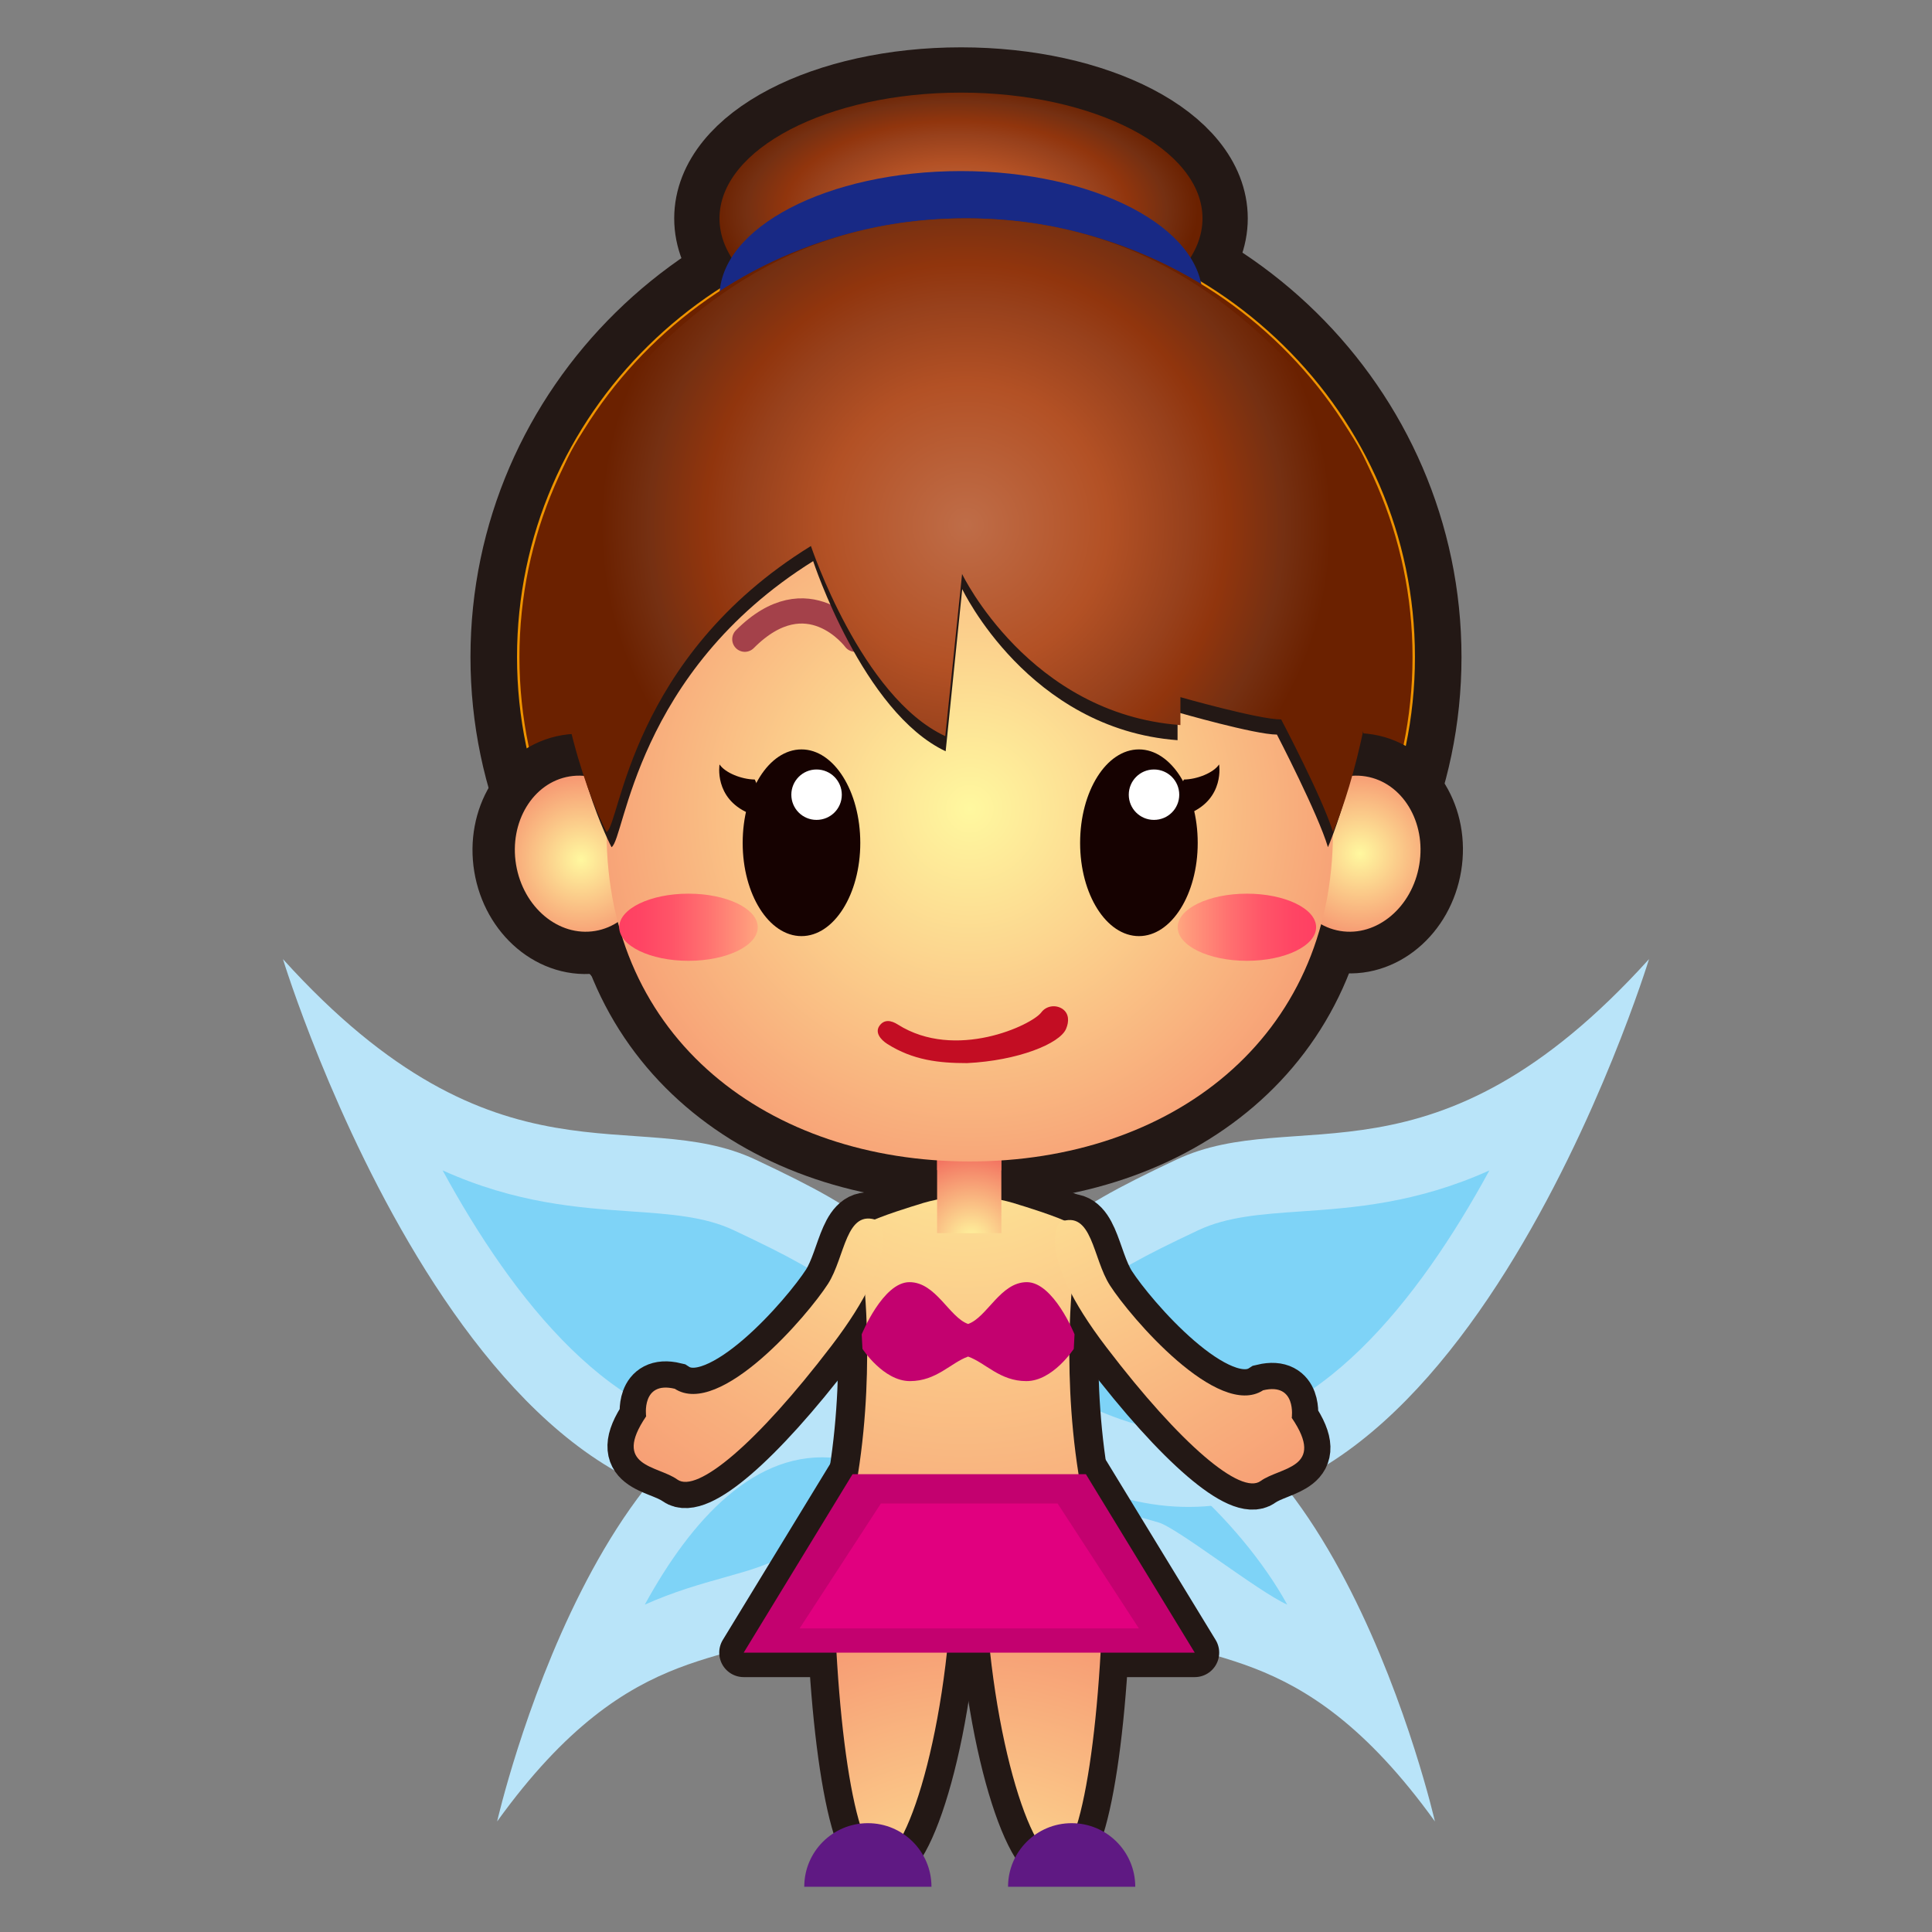 <?xml version="1.0" encoding="iso-8859-1"?>
<!-- Generator: Adobe Illustrator 16.0.0, SVG Export Plug-In . SVG Version: 6.00 Build 0)  -->
<!DOCTYPE svg PUBLIC "-//W3C//DTD SVG 1.1//EN" "http://www.w3.org/Graphics/SVG/1.1/DTD/svg11.dtd">
<svg version="1.1" xmlns="http://www.w3.org/2000/svg" xmlns:xlink="http://www.w3.org/1999/xlink" x="0px" y="0px" width="64px"
	 height="64px" viewBox="0 0 64 64" style="enable-background:new 0 0 64 64;" xml:space="preserve">
<rect x="0" y="0" width="64" height="64" fill="#808080" stroke="none"/>
<g id="woman_x5F_fairy_x28_ye_x29_">
	<g id="woman_x5F_fairy_x28_ye_x29__1_">
		<g id="g226_1_">
			<g id="g6_15_">
				<path id="path2_32_" style="fill:#B9E4F9;" d="M31.184,43.82c-1.585-2.908-2.181-3.532-6.146-5.401
					c-3.966-1.871-8.527,1.248-15.665-6.647c0,0,6.616,21.648,18.043,17.656C33.365,47.352,31.184,43.82,31.184,43.82z"/>
				<path id="path4_33_" style="fill:#7ED3F7;" d="M14.663,38.771c2.316,4.254,5.731,8.646,9.964,8.647h0.001
					c0.728,0,1.479-0.133,2.23-0.396c2.369-0.828,2.677-1.692,2.679-1.701c-0.001-0.002-0.006-0.018-0.013-0.036
					c-0.018-0.022,0.013,0.013-0.036-0.076c-1.281-2.351-1.479-2.711-5.183-4.457c-0.96-0.453-2.091-0.532-3.4-0.623
					C19.172,40.01,17.086,39.864,14.663,38.771z"/>
			</g>
			<g id="g12_14_">
				<path id="path8_55_" style="fill:#B9E4F9;" d="M31.031,49.029c-0.96,2.189-1.342,2.697-4.005,4.537
					c-2.663,1.841-5.984,0.418-10.558,6.772c0,0,3.539-15.511,11.672-14.517C32.373,46.338,31.031,49.029,31.031,49.029z"/>
				<path id="path10_39_" style="fill:#7ED3F7;" d="M28.415,48.421c-0.2-0.047-0.423-0.086-0.67-0.114
					c-2.731-0.336-4.86,2.064-6.385,4.848c0.963-0.43,1.84-0.678,2.619-0.896c0.885-0.248,1.584-0.444,2.136-0.827
					c2.012-1.391,2.309-1.668,2.846-2.839C28.829,48.538,28.652,48.479,28.415,48.421z"/>
			</g>
			<g id="g18_14_">
				<path id="path14_24_" style="fill:#B9E4F9;" d="M32.971,49.029c0.959,2.189,1.34,2.697,4.006,4.537
					c2.66,1.841,5.982,0.418,10.557,6.772c0,0-3.54-15.511-11.674-14.517C31.627,46.338,32.971,49.029,32.971,49.029z"/>
				<path id="path16_24_" style="fill:#7ED3F7;" d="M34.416,47.518c0.426,0.932,0.662,1.15,2.261,2.256
					c0.438,0.305,0.993,0.461,1.696,0.658c0.619,0.172,3.304,2.293,4.268,2.723c-1.524-2.782-5.089-6.131-7.26-5.864
					c-0.195,0.022-0.373,0.056-0.531,0.092C34.66,47.426,34.52,47.475,34.416,47.518z"/>
			</g>
			<g id="g24_14_">
				<path id="path20_34_" style="fill:#B9E4F9;" d="M32.814,43.82c1.586-2.908,2.182-3.532,6.146-5.401
					c3.967-1.871,8.527,1.248,15.666-6.647c0,0-6.617,21.648-18.045,17.656C30.634,47.352,32.814,43.82,32.814,43.82z"/>
				<path id="path22_34_" style="fill:#7ED3F7;" d="M43.093,40.13c-1.31,0.091-2.438,0.17-3.399,0.623
					c-3.705,1.746-3.9,2.106-5.184,4.457c-0.048,0.089-0.018,0.054-0.035,0.076c-0.006,0.019-0.012,0.034-0.012,0.036
					c0.001,0.009,0.311,0.873,2.68,1.701c0.75,0.263,1.5,0.396,2.229,0.396c0,0,0,0,0.002,0c4.232-0.001,7.648-4.394,9.964-8.647
					C46.914,39.864,44.828,40.01,43.093,40.13z"/>
			</g>
			
				<polygon id="polygon26_4_" style="fill:#231815;stroke:#231815;stroke-width:1.621;stroke-linecap:round;stroke-linejoin:round;stroke-miterlimit:10;" points="
				35.971,48.834 28.242,48.834 24.636,54.746 39.577,54.746 			"/>
			<g id="g224">
				<g id="g210_3_">
					
						<ellipse id="ellipse28_4_" style="fill:#F09400;stroke:#231815;stroke-width:3;stroke-miterlimit:10;" cx="31.834" cy="7.235" rx="8" ry="4.167"/>
					<path id="path30_23_" style="fill:#F09400;stroke:#231815;stroke-width:1.542;stroke-miterlimit:10;" d="M47.643,21.765
						c0,8.486-7.004,15.361-15.642,15.361c-8.642,0-15.645-6.875-15.645-15.361c0-8.487,7.003-15.369,15.645-15.369
						C40.639,6.396,47.643,13.278,47.643,21.765z"/>
					
						<radialGradient id="ellipse45_1_" cx="302.076" cy="-628.767" r="7.886" gradientTransform="matrix(1.014 0 0 -0.528 -274.622 -325.006)" gradientUnits="userSpaceOnUse">
						<stop  offset="0" style="stop-color:#BF6D48"/>
						<stop  offset="0.387" style="stop-color:#B35125"/>
						<stop  offset="0.603" style="stop-color:#98411C"/>
						<stop  offset="0.715" style="stop-color:#91350D"/>
						<stop  offset="0.87" style="stop-color:#753012"/>
						<stop  offset="1" style="stop-color:#6B2100"/>
					</radialGradient>
					<ellipse id="ellipse45_2_" style="fill:url(#ellipse45_1_);" cx="31.834" cy="7.235" rx="8" ry="4.167"/>
					<ellipse id="ellipse47_6_" style="fill:#182985;" cx="31.834" cy="9.834" rx="8" ry="4.167"/>
					
						<radialGradient id="path62_1_" cx="314.875" cy="-315.5" r="0.5" gradientTransform="matrix(1 0 0 -1 -274 -298)" gradientUnits="userSpaceOnUse">
						<stop  offset="0" style="stop-color:#BF6D48"/>
						<stop  offset="0.387" style="stop-color:#B35125"/>
						<stop  offset="0.603" style="stop-color:#98411C"/>
						<stop  offset="0.715" style="stop-color:#91350D"/>
						<stop  offset="0.87" style="stop-color:#753012"/>
						<stop  offset="1" style="stop-color:#6B2100"/>
					</radialGradient>
					<path id="path62_7_" style="fill:url(#path62_1_);" d="M46.792,21.765c0,8.025-6.624,14.524-14.791,14.524
						c-8.171,0-14.794-6.5-14.794-14.524c0-8.025,6.623-14.533,14.794-14.533C40.168,7.231,46.792,13.739,46.792,21.765z"/>
					<path id="path64_6_" style="fill:#231815;stroke:#231815;stroke-width:2.782;stroke-miterlimit:10;" d="M44.156,27.564
						c0,6.868-5.389,10.911-12.032,10.911c-6.644,0-12.03-4.043-12.03-10.911c0-6.871,5.387-12.443,12.03-12.443
						C38.768,15.121,44.156,20.693,44.156,27.564z"/>
					
						<ellipse id="ellipse66_1_" transform="matrix(0.163 -0.987 0.987 0.163 9.617 67.891)" style="fill:none;stroke:#231815;stroke-width:2.782;stroke-miterlimit:10;" cx="44.817" cy="28.278" rx="2.596" ry="2.226"/>
					
						<radialGradient id="path73_1_" cx="372.791" cy="-278.968" r="4.38" gradientTransform="matrix(0.987 0.163 0.163 -0.987 -277.422 -307.826)" gradientUnits="userSpaceOnUse">
						<stop  offset="0" style="stop-color:#FFF89F"/>
						<stop  offset="1" style="stop-color:#F15F57"/>
					</radialGradient>
					<path id="path73_10_" style="fill:url(#path73_1_);" d="M47.016,28.641c-0.233,1.415-1.408,2.399-2.621,2.198
						c-1.213-0.201-2.006-1.509-1.771-2.924c0.233-1.413,1.408-2.394,2.619-2.195C46.457,25.921,47.25,27.23,47.016,28.641z"/>
					
						<ellipse id="ellipse75" transform="matrix(0.163 0.987 -0.987 0.163 44.048 4.636)" style="fill:none;stroke:#231815;stroke-width:2.782;stroke-miterlimit:10;" cx="19.292" cy="28.279" rx="2.596" ry="2.226"/>
					
						<radialGradient id="path82_1_" cx="-165.976" cy="-368.143" r="4.38" gradientTransform="matrix(-0.987 0.163 -0.163 -0.987 -204.576 -307.826)" gradientUnits="userSpaceOnUse">
						<stop  offset="0" style="stop-color:#FFF89F"/>
						<stop  offset="1" style="stop-color:#F15F57"/>
					</radialGradient>
					<path id="path82_7_" style="fill:url(#path82_1_);" d="M17.095,28.641c0.235,1.415,1.408,2.399,2.62,2.198
						c1.213-0.201,2.006-1.509,1.771-2.924c-0.233-1.413-1.406-2.394-2.62-2.195C17.655,25.921,16.862,27.23,17.095,28.641z"/>
					
						<radialGradient id="rect97_2_" cx="410.86" cy="-341.019" r="1.513" gradientTransform="matrix(0.722 0 0 -1 -264.699 -298)" gradientUnits="userSpaceOnUse">
						<stop  offset="0" style="stop-color:#F8D8CB"/>
						<stop  offset="0.137" style="stop-color:#F7D1C3"/>
						<stop  offset="0.348" style="stop-color:#F5BEAD"/>
						<stop  offset="0.608" style="stop-color:#F19F8A"/>
						<stop  offset="0.903" style="stop-color:#EB7459"/>
						<stop  offset="1" style="stop-color:#E96547"/>
					</radialGradient>
					<rect id="rect97_1_" x="31.043" y="37.745" style="fill:url(#rect97_2_);" width="2.128" height="3.104"/>
					<g id="g105_4_">
						
							<ellipse id="ellipse99_5_" style="fill:#231815;stroke:#231815;stroke-width:1.85;stroke-linecap:round;stroke-linejoin:round;stroke-miterlimit:10;" cx="32.071" cy="51.381" rx="4.469" ry="3.375"/>
						
							<path id="path101_12_" style="fill:#231815;stroke:#231815;stroke-width:1.85;stroke-linecap:round;stroke-linejoin:round;stroke-miterlimit:10;" d="
							M31.568,51.068c0.001,5.781-1.493,10.472-2.37,10.472c-0.876,0-1.588-4.688-1.59-10.472H31.568z"/>
						
							<path id="path103_13_" style="fill:#231815;stroke:#231815;stroke-width:1.85;stroke-linecap:round;stroke-linejoin:round;stroke-miterlimit:10;" d="
							M32.598,51.068c0,5.781,1.493,10.472,2.371,10.472c0.877,0,1.59-4.688,1.592-10.472H32.598z"/>
					</g>
					<ellipse id="ellipse107_3_" style="fill:#0083C5;" cx="32.071" cy="51.281" rx="4.469" ry="3.375"/>
					
						<radialGradient id="path114_1_" cx="306.168" cy="-364.834" r="21.677" gradientTransform="matrix(1 0 0 -1 -274 -298)" gradientUnits="userSpaceOnUse">
						<stop  offset="0" style="stop-color:#FFF89F"/>
						<stop  offset="1" style="stop-color:#F15F57"/>
					</radialGradient>
					<path id="path114" style="fill:url(#path114_1_);" d="M31.568,51.068c0.001,5.781-1.493,10.472-2.37,10.472
						c-0.876,0-1.588-4.688-1.59-10.472H31.568z"/>
					
						<radialGradient id="path121_1_" cx="306.167" cy="-364.834" r="21.677" gradientTransform="matrix(1 0 0 -1 -274 -298)" gradientUnits="userSpaceOnUse">
						<stop  offset="0" style="stop-color:#FFF89F"/>
						<stop  offset="1" style="stop-color:#F15F57"/>
					</radialGradient>
					<path id="path121_11_" style="fill:url(#path121_1_);" d="M32.598,51.068c0,5.781,1.493,10.472,2.371,10.472
						c0.877,0,1.59-4.688,1.592-10.472H32.598z"/>
					<path id="path30-2_188_" style="fill:#4C0A02;stroke:#231815;stroke-width:1.738;stroke-miterlimit:10;" d="M29.079,40.432
						c0,0,0.927,0.93-1.541,4.157c-2.467,3.229-4.451,4.892-5.101,4.422c-0.648-0.469-2.177-0.409-1.033-2.093
						c0,0-0.169-1.182,0.949-0.913c1.5,0.97,4.405-2.433,5.074-3.473C28.003,41.637,28.01,40.016,29.079,40.432z"/>
					<path id="path30-2_187_" style="fill:#4C0A02;stroke:#231815;stroke-width:1.738;stroke-miterlimit:10;" d="M36.77,42.582
						c0.668,1.04,3.572,4.441,5.072,3.473c1.118-0.268,0.949,0.913,0.949,0.913c1.145,1.683-0.385,1.624-1.032,2.093
						c-0.649,0.471-2.634-1.19-5.101-4.422c-2.469-3.228-1.541-4.158-1.541-4.158C36.188,40.064,36.191,41.688,36.77,42.582z"/>
					<path id="path34-7-5_171_" style="fill:#4C0A02;stroke:#231815;stroke-width:1.918;stroke-miterlimit:10;" d="M35.527,42.494
						c0.248-0.322,0.494-1.664,0-1.934c-0.492-0.269-1.75-0.644-1.75-0.644c-1.129-0.377-2.277-0.377-3.404,0
						c0,0-1.259,0.375-1.752,0.644c-0.493,0.27-0.247,1.61,0,1.934c0,0,0.444,3.863-0.493,7.834c0,0,1.43,1.824,3.947,1.824
						c2.516,0,3.946-1.824,3.946-1.824C35.085,46.357,35.527,42.494,35.527,42.494z"/>
					
						<radialGradient id="path34-7-5_1_" cx="329.535" cy="-332.418" r="32.807" gradientTransform="matrix(0.919 0 0 -1 -270.938 -298)" gradientUnits="userSpaceOnUse">
						<stop  offset="0" style="stop-color:#FFF89F"/>
						<stop  offset="1" style="stop-color:#F15F57"/>
					</radialGradient>
					<path id="path34-7-5_170_" style="fill:url(#path34-7-5_1_);" d="M35.527,42.494c0.248-0.322,0.494-1.664,0-1.934
						c-0.492-0.269-1.75-0.644-1.75-0.644c-1.129-0.377-2.277-0.377-3.404,0c0,0-1.259,0.375-1.752,0.644
						c-0.493,0.27-0.247,1.61,0,1.934c0,0,0.444,3.863-0.493,7.834c0,0,1.43,1.625,3.947,1.625c2.516,0,3.946-1.625,3.946-1.625
						C35.085,46.357,35.527,42.494,35.527,42.494z"/>
					
						<radialGradient id="path30-2_1_" cx="-224.551" cy="-333.31" r="28.932" gradientTransform="matrix(-1 0 0 -1 -192.981 -298)" gradientUnits="userSpaceOnUse">
						<stop  offset="0" style="stop-color:#FFF89F"/>
						<stop  offset="1" style="stop-color:#F15F57"/>
					</radialGradient>
					<path id="path30-2_186_" style="fill:url(#path30-2_1_);" d="M29.079,40.432c0,0,0.927,0.93-1.541,4.157
						c-2.467,3.229-4.451,4.892-5.101,4.422c-0.648-0.469-2.177-0.409-1.033-2.093c0,0-0.169-1.182,0.949-0.913
						c1.5,0.97,4.405-2.433,5.074-3.473C28.003,41.637,28.01,40.016,29.079,40.432z"/>
					
						<radialGradient id="path30-2_2_" cx="306.623" cy="-333.358" r="28.936" gradientTransform="matrix(1 0 0 -1 -274 -298)" gradientUnits="userSpaceOnUse">
						<stop  offset="0" style="stop-color:#FFF89F"/>
						<stop  offset="1" style="stop-color:#F15F57"/>
					</radialGradient>
					<path id="path30-2_185_" style="fill:url(#path30-2_2_);" d="M36.77,42.582c0.668,1.04,3.572,4.441,5.072,3.473
						c1.118-0.268,0.949,0.913,0.949,0.913c1.145,1.683-0.385,1.624-1.032,2.093c-0.649,0.471-2.634-1.19-5.101-4.422
						c-2.469-3.228-1.541-4.158-1.541-4.158C36.188,40.064,36.191,41.688,36.77,42.582z"/>
					<path id="path36-5-6_15_" style="fill:#C3016F;" d="M34.016,42.473c-0.879,0-1.316,1.166-1.946,1.385
						c-0.627-0.219-1.064-1.385-1.944-1.385c-0.879,0-1.581,1.729-1.581,1.729l0.025,0.481c0,0,0.694,1.068,1.573,1.068
						s1.351-0.607,1.926-0.813c0.578,0.205,1.049,0.813,1.929,0.813c0.878,0,1.572-1.068,1.572-1.068l0.025-0.481
						C35.598,44.201,34.895,42.473,34.016,42.473L34.016,42.473z"/>
					
						<radialGradient id="rect150_1_" cx="306.167" cy="-339.082" r="3.25" gradientTransform="matrix(1 0 0 -1 -274 -298)" gradientUnits="userSpaceOnUse">
						<stop  offset="0" style="stop-color:#FFF89F"/>
						<stop  offset="1" style="stop-color:#F15F57"/>
					</radialGradient>
					<rect id="rect150" x="31.043" y="37.745" style="fill:url(#rect150_1_);" width="2.128" height="3.104"/>
					
						<radialGradient id="path157_1_" cx="306.125" cy="-324.798" r="22.041" gradientTransform="matrix(1 0 0 -1 -274 -298)" gradientUnits="userSpaceOnUse">
						<stop  offset="0" style="stop-color:#FFF89F"/>
						<stop  offset="1" style="stop-color:#F15F57"/>
					</radialGradient>
					<path id="path157_4_" style="fill:url(#path157_1_);" d="M44.156,27.564c0,6.868-5.389,10.911-12.032,10.911
						c-6.644,0-12.03-4.043-12.03-10.911c0-6.871,5.387-12.443,12.03-12.443C38.768,15.121,44.156,20.693,44.156,27.564z"/>
					
						<linearGradient id="ellipse172_1_" gradientUnits="userSpaceOnUse" x1="313.01" y1="-328.716" x2="317.598" y2="-328.716" gradientTransform="matrix(1 0 0 -1 -274 -298)">
						<stop  offset="0" style="stop-color:#FFA67F"/>
						<stop  offset="0.097" style="stop-color:#FF967B"/>
						<stop  offset="0.365" style="stop-color:#FF7170"/>
						<stop  offset="0.614" style="stop-color:#FF5568"/>
						<stop  offset="0.834" style="stop-color:#FF4564"/>
						<stop  offset="1" style="stop-color:#FF3F62"/>
					</linearGradient>
					<ellipse id="ellipse172_2_" style="fill:url(#ellipse172_1_);" cx="41.305" cy="30.716" rx="2.293" ry="1.112"/>
					
						<linearGradient id="ellipse187_1_" gradientUnits="userSpaceOnUse" x1="-233.102" y1="-328.716" x2="-228.512" y2="-328.716" gradientTransform="matrix(-1 0 0 -1 -208 -298)">
						<stop  offset="0" style="stop-color:#FFA67F"/>
						<stop  offset="0.097" style="stop-color:#FF967B"/>
						<stop  offset="0.365" style="stop-color:#FF7170"/>
						<stop  offset="0.614" style="stop-color:#FF5568"/>
						<stop  offset="0.834" style="stop-color:#FF4564"/>
						<stop  offset="1" style="stop-color:#FF3F62"/>
					</linearGradient>
					<ellipse id="ellipse187" style="fill:url(#ellipse187_1_);" cx="22.807" cy="30.716" rx="2.295" ry="1.112"/>
					
						<path id="path189_5_" style="fill:none;stroke:#A4414A;stroke-width:0.835;stroke-linecap:round;stroke-linejoin:round;stroke-miterlimit:10;" d="
						M39.541,21.175c0,0-1.555-2.108-3.654,0"/>
					
						<path id="path191_9_" style="fill:none;stroke:#A4414A;stroke-width:0.835;stroke-linecap:round;stroke-linejoin:round;stroke-miterlimit:10;" d="
						M28.329,21.175c0,0-1.557-2.108-3.656,0"/>
					<path id="path193_6_" style="fill:#231815;" d="M20.258,28.064c0,0-1.5-2.809-1.729-7.251
						c-0.161-3.124-0.383-4.605,1.813-7.109c2.246-2.563,5.624-4.88,11.659-4.88c6.033,0,9.414,2.317,11.66,4.88
						c2.194,2.504,1.972,3.985,1.813,7.109c-0.23,4.442-1.484,7.251-1.484,7.251c-0.321-1.09-1.69-3.73-1.69-3.73
						c-0.731,0-3.292-0.739-3.292-0.739v0.925c-4.939-0.37-7.133-5.005-7.133-5.005l-0.549,5.372
						c-2.744-1.292-4.389-6.299-4.389-6.299C21.027,22.279,20.706,27.791,20.258,28.064z"/>
					
						<radialGradient id="path208_1_" cx="306" cy="-315.399" r="12.095" gradientTransform="matrix(1 0 0 -1 -274 -298)" gradientUnits="userSpaceOnUse">
						<stop  offset="0" style="stop-color:#BF6D48"/>
						<stop  offset="0.387" style="stop-color:#B35125"/>
						<stop  offset="0.603" style="stop-color:#98411C"/>
						<stop  offset="0.715" style="stop-color:#91350D"/>
						<stop  offset="0.87" style="stop-color:#753012"/>
						<stop  offset="1" style="stop-color:#6B2100"/>
					</radialGradient>
					<path id="path208_4_" style="fill:url(#path208_1_);" d="M20.094,27.564c0,0-1.521-2.809-1.754-7.251
						c-0.163-3.124-0.389-4.605,1.838-7.109c2.278-2.563,5.702-5.97,11.822-5.97c6.117,0,9.544,3.407,11.822,5.969
						c2.227,2.504,2,3.985,1.838,7.109c-0.232,4.442-1.504,7.251-1.504,7.251c-0.326-1.09-1.715-3.73-1.715-3.73
						c-0.742,0-3.338-0.739-3.338-0.739v0.925c-5.008-0.37-7.233-5.005-7.233-5.005l-0.557,5.372
						c-2.782-1.292-4.45-6.299-4.45-6.299C20.874,21.779,20.548,27.291,20.094,27.564z"/>
				</g>
				<g id="g222">
					<g id="g214">
						<path id="path212_1_" style="fill:#160201;" d="M39.218,25.823c0.438-0.005,0.984-0.224,1.166-0.5
							c0,0,0.193,1.114-0.963,1.614C38.497,27.337,39.218,25.823,39.218,25.823z"/>
					</g>
					<g id="g220_2_">
						<g id="g218_3_">
							<path id="path216_5_" style="fill:#160201;" d="M25.003,25.823c-0.438-0.005-0.984-0.224-1.167-0.5
								c0,0-0.193,1.114,0.963,1.614C25.724,27.337,25.003,25.823,25.003,25.823z"/>
						</g>
					</g>
				</g>
			</g>
		</g>
		<path id="path209_84_" style="fill:#160201;" d="M39.676,27.924c0,1.703-0.873,3.086-1.947,3.086
			c-1.078,0-1.949-1.383-1.949-3.086c0-1.713,0.871-3.099,1.949-3.099C38.803,24.826,39.676,26.211,39.676,27.924z"/>
		<g id="g235_1_">
			<g id="g233">
				<g id="g231">
					<path id="path229_6_" style="fill:#FFFFFF;" d="M39.064,26.326c0,0.462-0.373,0.834-0.838,0.834
						c-0.461,0-0.834-0.372-0.834-0.834c0-0.461,0.373-0.836,0.834-0.836C38.691,25.49,39.064,25.865,39.064,26.326z"/>
				</g>
			</g>
		</g>
		<g id="g213_109_">
			<path id="path209_83_" style="fill:#160201;" d="M28.498,27.924c0,1.703-0.873,3.086-1.947,3.086
				c-1.078,0-1.949-1.383-1.949-3.086c0-1.713,0.871-3.099,1.949-3.099C27.625,24.826,28.498,26.211,28.498,27.924z"/>
			<path id="path211_72_" style="fill:#FFFFFF;" d="M27.886,26.326c0,0.462-0.373,0.834-0.838,0.834
				c-0.461,0-0.834-0.372-0.834-0.834c0-0.461,0.373-0.836,0.834-0.836C27.513,25.49,27.886,25.865,27.886,26.326z"/>
		</g>
		<path id="path58-3-7_25_" style="fill:#C30D23;" d="M32.035,35.217c1.684-0.082,3.07-0.643,3.279-1.133
			c0.104-0.242,0.104-0.512-0.121-0.664c-0.228-0.15-0.537-0.1-0.697,0.115c-0.313,0.424-2.848,1.611-4.754,0.404
			c-0.229-0.146-0.457-0.176-0.611,0.045c-0.152,0.219,0.035,0.453,0.265,0.6C30.25,35.123,31.107,35.217,32.035,35.217z"/>
		<polygon id="polygon241_1_" style="fill:#C3016F;" points="39.577,54.746 24.636,54.746 28.242,48.834 35.971,48.834 		"/>
		<g id="g245">
			<path id="path243_3_" style="fill:#E1007F;" d="M26.488,53.943h11.239l-2.692-4.137h-5.855L26.488,53.943z"/>
		</g>
		<path id="path247_2_" style="fill:#5F1983;" d="M33.393,62.501c0-1.163,0.944-2.106,2.107-2.106c1.164,0,2.107,0.943,2.107,2.106
			H33.393z"/>
		<path id="path249_4_" style="fill:#5F1983;" d="M26.642,62.501c0-1.163,0.944-2.106,2.107-2.106c1.164,0,2.107,0.943,2.107,2.106
			H26.642z"/>
	</g>
	<g id="Layer_1_65_">
	</g>
</g>
<g id="Layer_1">
</g>
</svg>
